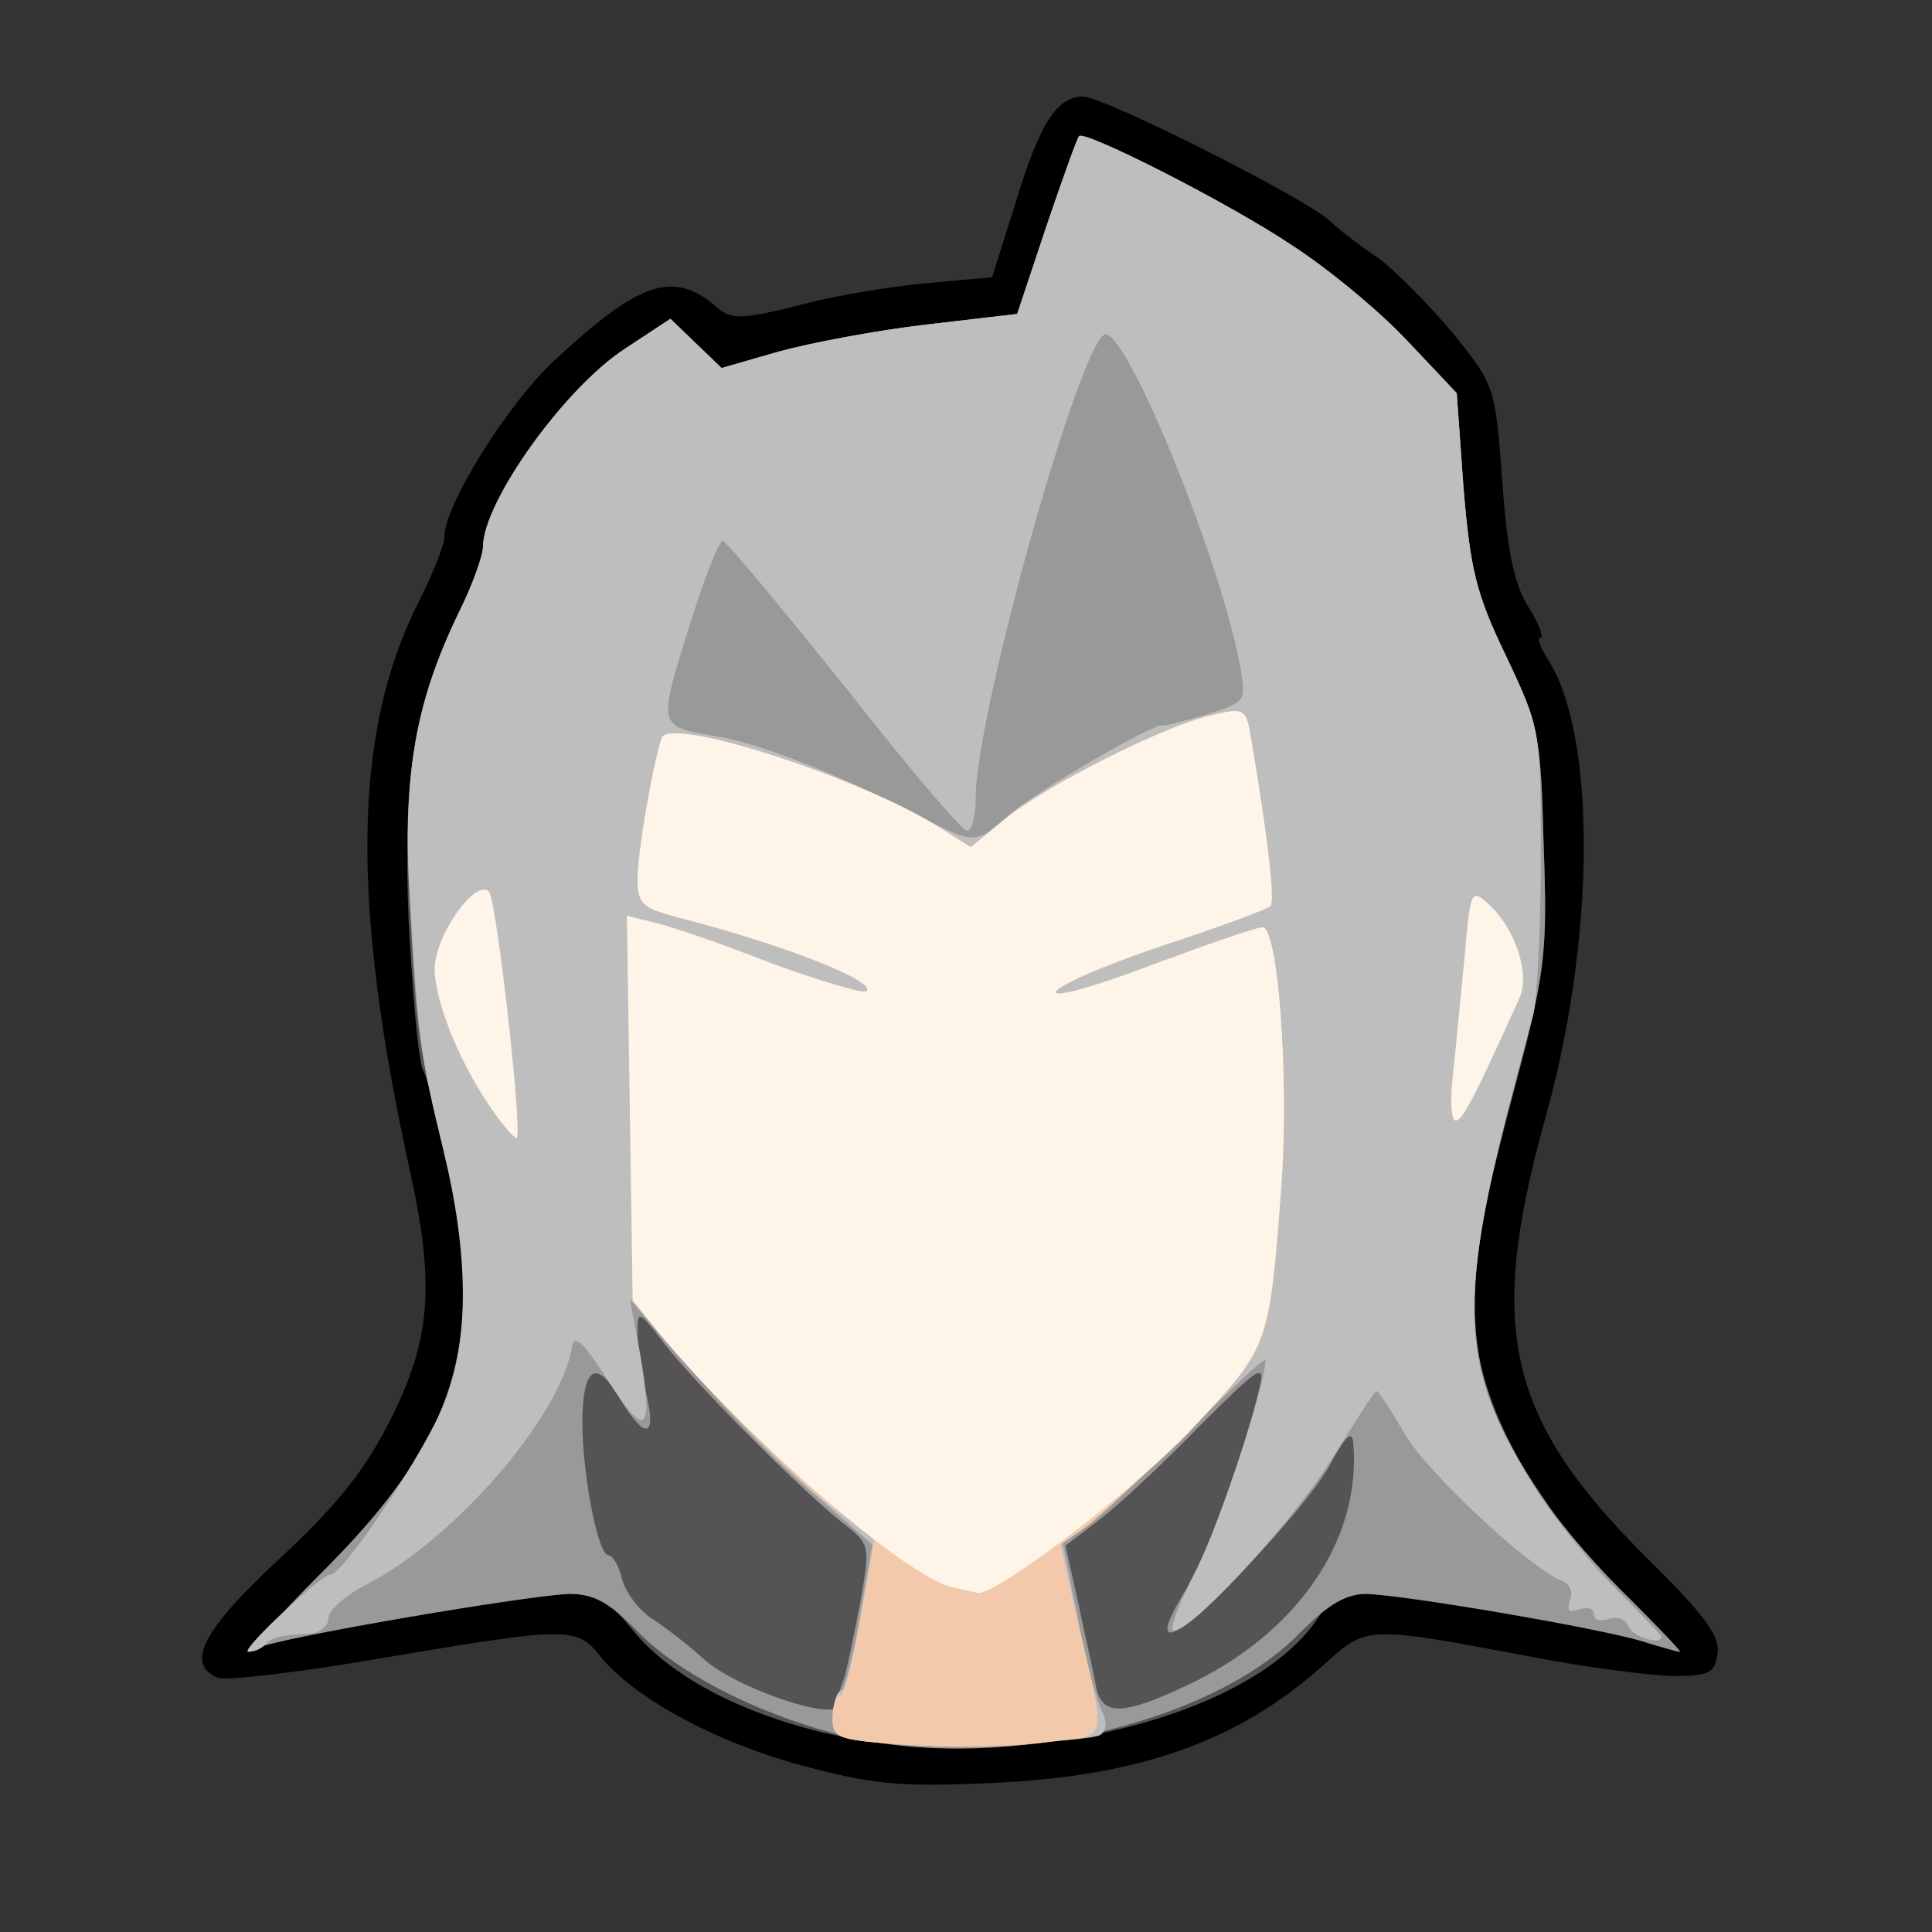 <!DOCTYPE svg PUBLIC "-//W3C//DTD SVG 20010904//EN" "http://www.w3.org/TR/2001/REC-SVG-20010904/DTD/svg10.dtd">
<svg version="1.0" xmlns="http://www.w3.org/2000/svg" width="200px" height="200px" viewBox="0 0 2000 2000" preserveAspectRatio="xMidYMid meet">
<rect x="0" y="0" width="2000" height="2000" fill="#333333" stroke="none"/>
<g id="layer101" fill="#000000" stroke="none">
<path d="M828 1827 c-89 -24 -174 -71 -207 -113 -24 -30 -33 -30 -223 2 -86 15 -164 24 -172 21 -35 -14 -16 -50 64 -124 60 -56 88 -91 115 -145 41 -82 45 -138 20 -253 -62 -281 -60 -458 9 -593 14 -28 26 -58 26 -66 0 -33 65 -137 113 -182 89 -83 124 -95 169 -56 15 13 25 13 85 -2 37 -10 98 -20 134 -23 l66 -6 24 -76 c25 -83 43 -111 70 -111 22 0 228 104 255 128 10 10 34 28 52 40 17 13 52 48 76 77 43 53 44 55 51 152 5 71 12 107 27 131 11 17 16 32 13 32 -4 0 -1 10 7 22 51 78 50 291 -3 478 -60 217 -39 309 107 454 58 57 75 80 72 98 -3 20 -8 23 -48 23 -25 -1 -88 -9 -140 -19 -174 -33 -175 -33 -217 5 -90 82 -195 119 -353 125 -88 4 -119 1 -192 -19z"/>
</g>
<g id="layer102" fill="#555353" stroke="none">
<path d="M838 1790 c-82 -22 -149 -59 -185 -105 -23 -28 -35 -35 -63 -35 -40 1 -295 44 -324 56 -10 4 20 -31 66 -77 140 -139 170 -235 133 -418 -10 -47 -22 -94 -27 -103 -5 -10 -11 -80 -15 -155 -6 -152 5 -222 52 -319 14 -28 25 -59 25 -68 0 -46 84 -164 147 -205 l47 -31 27 26 26 25 59 -17 c33 -9 101 -22 153 -28 l94 -11 30 -90 c17 -50 32 -92 34 -94 5 -7 157 70 222 114 37 24 90 68 118 98 l51 54 7 98 c7 84 13 110 44 174 34 72 36 82 39 196 4 106 1 133 -23 225 -49 185 -55 223 -49 275 11 93 66 188 162 281 30 30 53 54 51 54 -2 0 -20 -5 -39 -11 -47 -14 -247 -48 -287 -49 -24 0 -37 7 -48 24 -72 110 -334 168 -527 116z"/>
</g>
<g id="layer103" fill="#999999" stroke="none">
<path d="M862 1794 c-82 -22 -161 -63 -202 -105 -29 -30 -45 -39 -71 -39 -39 1 -295 44 -323 56 -10 4 20 -31 66 -77 144 -143 174 -244 128 -434 -27 -114 -29 -126 -36 -265 -7 -127 6 -202 51 -296 14 -28 25 -59 25 -68 0 -46 84 -164 147 -205 l47 -31 27 26 26 25 59 -17 c33 -9 101 -22 153 -28 l94 -11 30 -90 c17 -50 32 -92 34 -94 5 -7 157 70 222 114 37 24 90 68 118 98 l51 54 7 98 c7 84 13 110 44 174 34 72 36 82 39 197 4 114 2 129 -33 260 -59 216 -52 293 36 420 17 26 57 71 87 100 30 30 53 54 51 54 -2 0 -20 -5 -39 -11 -46 -14 -246 -48 -285 -49 -22 0 -40 11 -69 40 -95 98 -324 148 -484 104z m6 -31 c0 -5 1 -15 5 -23 3 -8 10 -43 17 -78 11 -63 11 -63 -17 -85 -39 -30 -154 -145 -186 -187 -26 -34 -27 -34 -27 -10 0 14 4 42 9 63 11 45 -1 48 -26 7 -24 -42 -38 -37 -40 13 -2 52 15 147 27 147 4 0 11 11 14 25 4 14 18 33 33 42 15 10 38 28 51 40 35 32 145 68 140 46z m360 -18 c114 -53 181 -150 173 -250 -1 -15 -7 -10 -23 19 -23 45 -147 176 -166 176 -8 0 -2 -15 13 -40 23 -36 61 -139 79 -214 6 -26 -1 -21 -63 41 -38 39 -85 83 -104 97 l-34 26 14 63 c7 34 16 72 18 85 7 28 27 28 93 -3z"/>
</g>
<g id="layer104" fill="#bebebe" stroke="none">
<path d="M898 1803 c-33 -4 -37 -7 -36 -29 1 -13 5 -24 9 -24 3 0 12 -34 19 -76 l13 -75 -54 -47 c-50 -43 -92 -86 -167 -172 l-30 -35 10 53 c15 85 7 93 -32 32 -27 -42 -36 -50 -38 -35 -12 72 -123 200 -214 246 -21 11 -38 26 -38 34 0 8 -9 16 -20 16 -33 2 -38 4 -46 12 -4 4 -11 7 -17 7 -10 0 74 -79 85 -80 14 0 101 -132 119 -180 25 -65 24 -152 -2 -260 -24 -97 -26 -114 -35 -265 -7 -123 6 -198 51 -291 14 -28 25 -59 25 -68 0 -46 84 -164 147 -205 l47 -31 27 26 26 25 59 -17 c33 -9 101 -22 153 -28 l94 -11 30 -90 c17 -50 32 -92 34 -94 5 -7 157 70 222 114 37 24 90 68 118 98 l51 54 7 98 c7 84 13 110 44 174 36 76 36 76 36 211 0 74 -4 147 -8 161 -82 300 -82 355 5 494 18 27 53 72 80 99 26 26 48 49 48 50 0 10 -30 0 -34 -10 -3 -8 -12 -11 -21 -8 -8 3 -15 1 -15 -5 0 -6 -7 -8 -15 -5 -11 4 -13 2 -10 -9 4 -8 0 -17 -7 -20 -33 -12 -141 -113 -164 -153 -14 -24 -27 -44 -29 -44 -2 0 -23 33 -48 73 -43 68 -152 185 -163 174 -3 -2 8 -31 25 -63 24 -48 71 -191 71 -216 0 -4 -37 31 -82 76 -46 46 -93 90 -106 98 l-22 15 16 79 c8 44 20 87 25 96 5 11 5 19 -2 24 -13 8 -192 13 -241 7z m145 -958 c23 -22 152 -97 160 -94 1 1 21 -4 45 -11 42 -13 42 -14 36 -49 -19 -107 -114 -341 -139 -345 -24 -3 -135 392 -135 480 0 19 -4 34 -9 34 -5 0 -62 -67 -127 -150 -66 -82 -122 -150 -126 -150 -4 0 -20 42 -36 93 -31 101 -32 99 34 110 44 8 128 41 208 83 54 28 56 28 89 -1z"/>
</g>
<g id="layer105" fill="#f3c9ab" stroke="none">
<path d="M898 1803 c-33 -4 -37 -7 -36 -28 1 -13 5 -22 8 -20 3 2 13 -35 21 -81 l15 -85 -31 -19 c-31 -19 -141 -127 -192 -189 l-28 -35 -3 -199 -3 -199 28 7 c15 3 70 22 121 42 52 19 96 32 99 29 11 -10 -85 -48 -194 -76 -38 -10 -43 -14 -43 -40 0 -26 15 -116 25 -146 7 -23 203 40 285 91 l35 22 34 -28 c42 -35 165 -97 213 -108 36 -9 38 -8 43 23 18 106 25 169 20 174 -3 3 -53 22 -112 41 -59 20 -108 41 -110 48 -2 6 42 -6 99 -28 57 -21 108 -39 115 -39 16 0 27 152 20 260 -13 180 -11 174 -101 265 -45 45 -92 89 -105 98 l-23 16 15 68 c33 141 35 129 -25 136 -54 7 -124 7 -190 0z"/>
</g>
<g id="layer106" fill="#fef4e8" stroke="none">
<path d="M985 1643 c-49 -12 -212 -154 -302 -262 l-28 -35 -3 -199 -3 -199 28 7 c15 3 70 22 121 42 52 19 96 32 99 29 11 -10 -85 -48 -194 -76 -38 -10 -43 -14 -43 -40 0 -26 15 -116 25 -146 7 -23 203 40 285 91 l35 22 34 -28 c42 -35 165 -97 213 -108 36 -9 38 -8 43 23 18 106 25 169 20 174 -3 3 -53 22 -112 41 -59 20 -108 41 -110 48 -2 6 42 -6 99 -28 57 -21 108 -39 115 -39 16 0 27 152 20 260 -13 174 -13 173 -89 255 -60 65 -207 177 -226 174 -4 -1 -16 -4 -27 -6z"/>
<path d="M511 1151 c-33 -46 -61 -113 -61 -148 0 -34 42 -94 56 -80 8 7 35 249 29 255 -1 2 -12 -10 -24 -27z"/>
<path d="M1504 1113 c3 -27 8 -81 12 -121 6 -70 7 -72 24 -57 29 26 44 73 33 98 -47 104 -59 127 -66 127 -5 0 -6 -21 -3 -47z"/>
</g>


</svg>